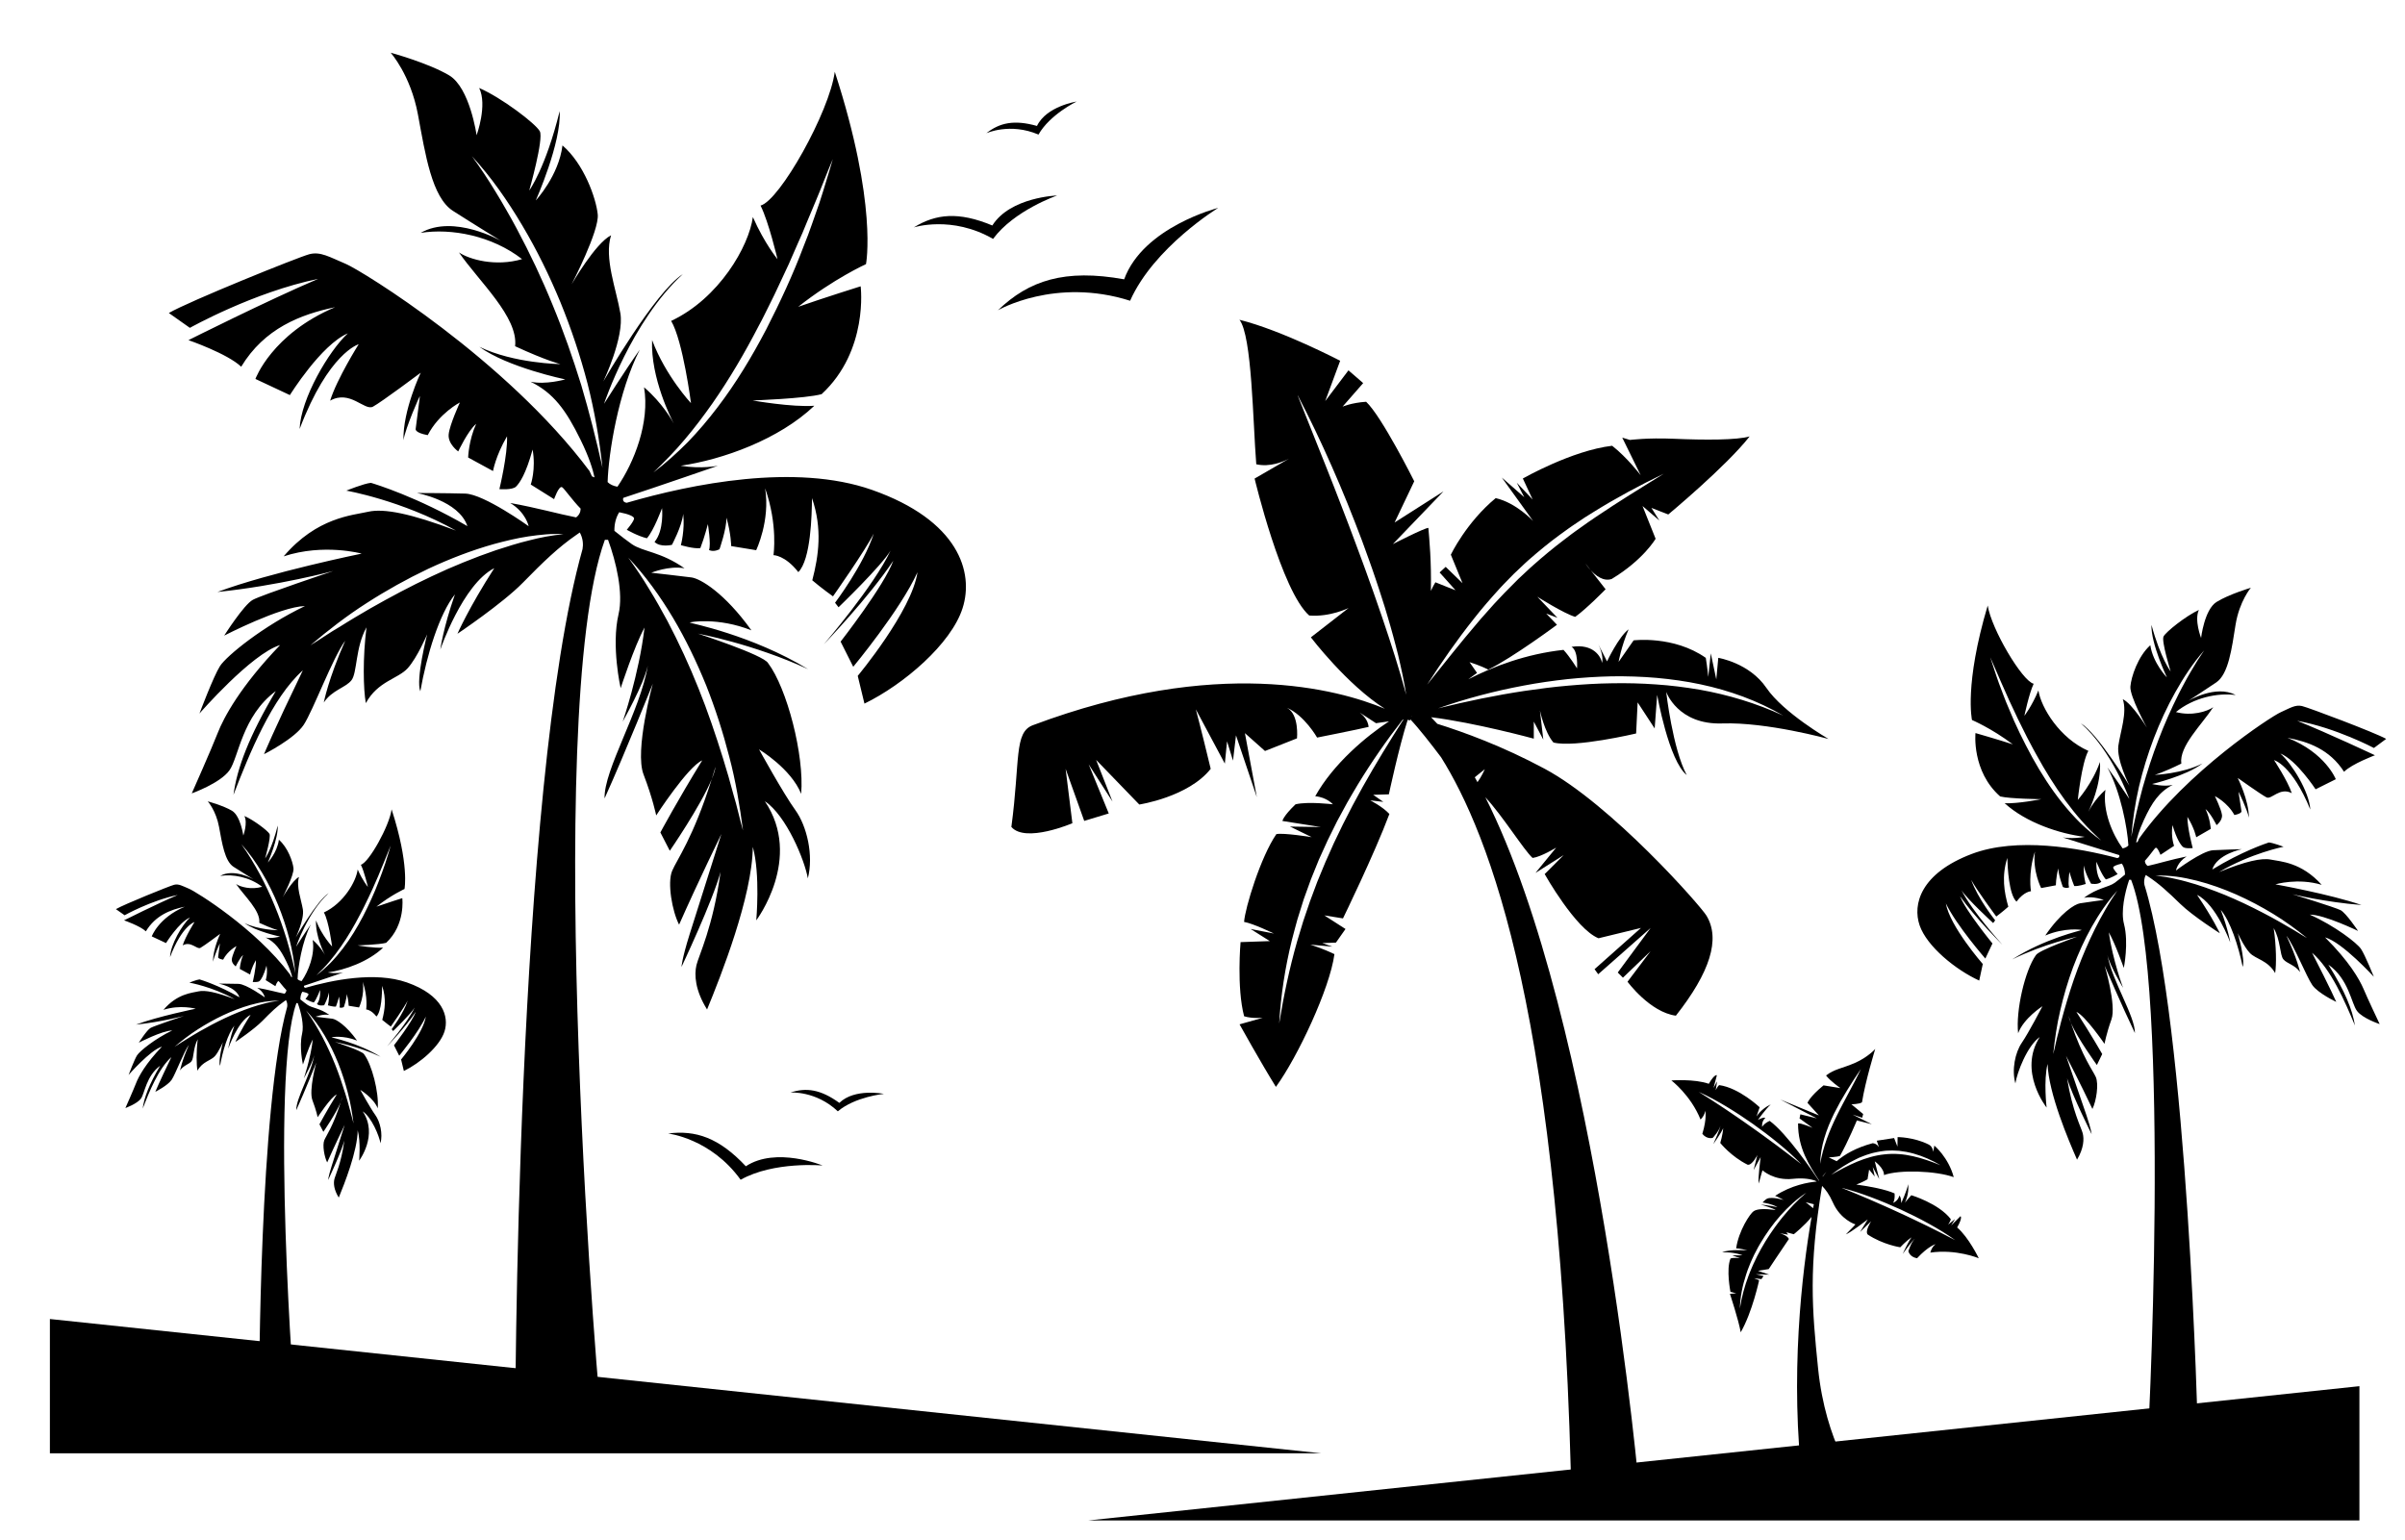 <?xml version="1.0" encoding="utf-8"?>
<!-- Generator: Adobe Illustrator 24.0.0, SVG Export Plug-In . SVG Version: 6.00 Build 0)  -->
<svg version="1.1" id="OBJECTS" xmlns="http://www.w3.org/2000/svg" xmlns:xlink="http://www.w3.org/1999/xlink" x="0px" y="0px"
	 viewBox="0 0 780.89 500" style="enable-background:new 0 0 780.89 500;" xml:space="preserve">
<polygon points="429.03,471.93 16.2,471.93 16.2,428.32 "/>
<polygon points="353.26,493.74 766.09,493.74 766.09,450.13 "/>
<g>
	<path d="M283.1,159.07c-24.88-8.74-58.59-1.92-79.61,4.2c-1.06-0.16-1.34-0.78-1.12-1.59c11.52-3.78,30.74-10.44,30.74-10.44
		s-5.28,1.13-12.1,0c13.62-1.98,31.89-8.51,43.4-19.48c-7.17,0.55-20.05-1.72-20.05-1.72s17.17-0.6,22.42-2.05
		c15.33-14.18,12.67-35.02,12.67-35.02s-11.88,3.72-20.28,6.66c11.56-9.13,22.01-13.86,22.01-13.86s3.88-19.37-10.13-62.46
		c-1.74,13.09-17.86,41.78-24.1,43.45c2.65,5.26,5.5,17.41,5.5,17.41s-4.22-5.11-8-13.69c-1.26,9.49-11,26.44-26.53,33.73
		c3.84,6.48,6.44,26.7,6.44,26.7s-8.24-8.79-12.63-20.48c-0.51,12.39,6.32,25.72,7.06,27.13c0.04,0.08,0.07,0.14,0.07,0.14
		s-0.03-0.06-0.07-0.14c-0.49-0.92-3.72-6.72-9.67-11.8c1.93,11.41-3.23,24.42-8.64,32.29c-1.36-0.23-2.44-0.75-3.19-1.5
		c0.29-9.48,3.49-29.38,10.45-43.02c-5.07,7.18-11.61,17.59-11.61,17.59s8.87-26.81,25.57-42.1c-9.11,5.83-25.8,34.83-25.8,34.83
		s6.85-14.32,5.53-22.12c-1.33-7.8-5.34-17.95-3.02-25.33c-5.13,2.58-12.81,15.93-12.81,15.93s9.03-17.39,8.48-22.72
		c-0.55-5.33-4.51-16.44-11.45-22.39c-1.21,9.87-8.66,17.86-8.66,17.86s8.35-18.74,7.75-28.99c-4.55,18.48-9.88,25.77-9.88,25.77
		s4.76-16.76,3.43-19.24c-1.33-2.47-12.42-10.91-19.69-14.05c2.75,5.53-0.83,15.35-0.83,15.35s-2.18-15.43-8.9-19.44
		s-19.01-7.37-19.01-7.37s6.46,7.18,8.86,20.08c2.4,12.9,4.49,26.88,11.38,31.29c6.89,4.41,15.59,9.74,15.59,9.74
		s-15.32-8.77-26.09-2.6c9.97-1.58,23.15,0.92,32.93,8.52c-8.6,2.54-17.13,0.11-20.49-2.17c6.55,9.5,19.29,20.97,18.23,30.46
		c10.15,4.7,14.72,5.81,14.72,5.81s-15.15-0.21-26.33-5.63c9.15,6.7,27.89,10.59,27.89,10.59s-6.48,1.84-11.28,0.74
		c7.5,3.67,11.54,9.26,16.28,18.93c2.77,5.65,3.93,9.49,4.51,12.15c-0.28-0.08-0.56-0.19-0.84-0.33c-0.25-0.59-0.51-1.18-0.8-1.75
		c-27.08-36.21-73.86-65.03-79.15-67.26c-5.29-2.23-8.2-4.08-11.82-3.13c-3.63,0.95-39.28,15.38-45.61,19.09l6.83,4.82
		c0,0,20.6-11.57,41.66-15.91c-16.26,6.92-42.12,19.9-42.12,19.9s12.62,4.35,17.12,8.63c7.55-12.47,19.26-16.98,30.49-19.33
		c-20.57,8.69-25.87,23.3-25.87,23.3l11.19,5.24c0,0,10.14-16.35,18.82-20.05c-6.21,5.74-15.29,21.24-15.66,31.06
		c9.42-24.78,19.18-27.52,19.18-27.52s-7.06,11.21-9.27,18.32c6.48-3.64,11.17,3.42,13.91,1.95c2.74-1.47,15.5-11.02,15.5-11.02
		s-5.83,12.23-5.6,21.92c0.62-3.93,5.42-14.92,5.33-14.23c-0.09,0.69-1.36,10.52-1.36,10.52s-0.49,1.26,3.91,2.06
		c3.66-7.1,10.45-10.62,10.45-10.62s-3.34,7.22-3.65,10.36c-0.31,3.14,3.1,5.55,3.1,5.55s3.16-6.74,5.83-8.97
		c-2.45,5.39-2.61,10.94-2.61,10.94l8.08,4.4c0,0,0.83-4.93,4.55-11.28c0.25,5.89-2.48,17.15-2.48,17.15s4.21,0.36,5.39-0.81
		c1.18-1.17,3.19-4.02,5.39-12.04c1.14,6.42-0.6,11.36-0.6,11.36l7.58,4.75c0,0,1.55-4.47,2.59-3.89c0.68,0.38,3.34,4.24,6.03,6.97
		c-0.02,1.11-0.46,2.08-1.47,2.84c-5.86-1.14-12.44-3.07-21.41-4.68c5.12,3.08,6,7.54,6,7.54s-14.49-10.42-20.6-10.59
		c-6.11-0.17-15.71-0.19-15.71-0.19s13.62,2.4,16.42,10.76c-16.24-9.45-29.85-13.63-31.33-14.06c-2.28,0.21-7.98,2.53-7.98,2.53
		s17.88,3.09,35.6,12.97c-14.6-5.52-23.39-7.28-28.51-6.11c-5.12,1.17-16.62,1.79-27.44,14.48c13.05-4.28,25.33-0.89,25.33-0.89
		s-29.67,6.07-46.83,12.46c19.87-2.04,37.64-6.82,37.64-6.82s-23.18,7.76-26.14,9.36c-2.95,1.6-9.31,11.63-9.31,11.63
		s18.2-9.42,26.23-9.6c-13.64,6.52-25.49,16.2-27.6,19.5c-2.1,3.3-6.66,15.4-6.66,15.4s16.86-19.41,26.19-22.24
		c-12.88,13.4-18.31,23.51-20.3,28.64c-1.99,5.13-8.39,19.53-8.39,19.53s9.23-3.28,12.23-7.48c3-4.19,4.09-17.63,15.05-25.73
		c-8.73,14.73-12.59,25.04-13.73,33.66c5.13-13.25,12.45-31.41,22.52-40.41c-9.62,19.88-12.61,27.23-12.61,27.23
		s9.88-4.95,12.9-9.55c3.02-4.6,9.39-21.75,13.47-27.31c-5.55,12.54-6.96,20.09-6.96,20.09c2.67-4.05,7.08-4.81,8.98-7.23
		c1.9-2.42,1.24-10.64,4.88-17.19c-1.25,9.95-1.04,20.05-0.21,24.62c3.87-7.15,10.47-7.88,13.59-11.34c3.12-3.46,6.32-11,6.32-11
		s-3.79,14.73-2.22,18.49c2.06-11.69,6.19-25.19,11.24-31.47c-3.85,11-4.75,17.92-4.75,17.92s7.26-21.21,17.52-26.43
		c-8.27,12.85-11.96,21.3-11.96,21.3s14.65-9.83,21.26-16.6c6.61-6.77,11.62-11.56,17.23-15.42c0.45-0.3,0.86-0.59,1.24-0.87
		c1.08,1.93,1.15,3.96,0.89,5.39c0,0,0,0,0,0c-21.94,78.02-21.86,286.39-21.86,286.39s27.53-0.54,28.47-0.02
		c-1.04-1.14-20.14-232.08,0.64-289.38c0.35-0.02,0.7-0.01,1.04,0.01c2.6,7.09,5.02,17.28,3.41,24.11
		c-2.44,10.4,0.68,24.05,0.68,24.05s4.44-13.65,7.75-19.69c-1.82,15.4-7.09,30.56-7.09,30.56s6.92-12.2,8.15-18.19
		c-2.36,14.58-14.34,33.85-14.03,43.12c6.93-15.37,15.65-37.24,15.65-37.24s-5.98,21.72-3,29.46c2.98,7.74,4.11,13.31,4.11,13.31
		S223.29,249,228,246.92c-7.89,12.8-13.58,23.4-13.58,23.4l3.06,5.95c0,0,10.04-14.56,13.63-23.3c0.4-1.28,0.81-2.61,1.22-4
		c-0.14,1.07-0.58,2.45-1.22,4c-6.05,19.18-11.34,26.18-12.87,29.82c-1.63,3.88,0.02,13.18,2.26,17.47
		c5.98-13.54,13.73-29.45,13.73-29.45s-7.76,24.44-10.32,32.6c-2.55,8.16-2.63,10.57-2.63,10.57s10.1-21.34,12.68-30.83
		c-2.45,17.96-7.1,27.14-7.83,30.27c-0.73,3.13-0.46,8.12,3.45,14.39c4.45-10.84,14.69-36.64,14.85-52.8
		c2.48,9.01,1.12,23.86,1.12,23.86s15.27-20.19,2.79-38.69c6.98,4.66,12.94,19.17,13.96,25.05c1.91-7.44-0.27-16.94-4.08-22.2
		c-3.82-5.26-11.77-19.69-11.77-19.69s10.4,6.23,13.68,14.45c1.07-12.52-4.62-34.36-10.75-42.47c-1.53-2.67-22.77-9.56-22.77-9.56
		s17.99,3.31,35.78,11.55c-18.27-11.1-38.25-14.95-38.42-15.13c-0.17-0.19,9.13-1.83,20.01,2.51
		c-8.71-12.16-16.55-16.78-19.45-17.18c-2.9-0.39-13.07-1.53-13.07-1.53s5.8-2.39,10.8-1.43c-7.66-5.41-13.43-5.33-17.09-7.84
		c-1.48-1.02-3.63-2.69-5.68-4.33c-0.04-2.2,0.49-4.36,1.57-6.04c3.14,0.59,4.72,1.37,4.81,1.95c0.13,0.84-2.36,3.74-2.36,3.74
		s3.52,2.04,6.53,2.76c2.16-2.34,4.92-9.78,4.92-9.78s0.73,7.2-2.44,10.97c1.89,1.87,5.65,0.94,5.65,0.94s3.24-6.01,3.66-10.04
		c0.59,5.22-0.76,10.14-0.76,10.14s4.16,1.27,6.32,0.97c1.38-3.55,2.45-7.79,2.45-7.79s1.09,6.55,0.37,8.42
		c1.64,0.75,3.4-0.27,3.4-0.27s2.29-6.49,2.27-10.24c1.49,5.23,1.53,9.22,1.53,9.22l8.11,1.33c0,0,4.61-9.56,2.91-20.09
		c4.21,11.96,2.71,21.7,2.71,21.7s3.75-0.02,8.07,5.51c4.08-4.09,4.38-18.61,4.44-24.03c3.41,9.94,2.18,18.66,0.09,26.69
		c2.89,2.48,6.72,5.21,6.72,5.21s10.6-15.06,13.24-20.39c-3.27,10.19-12.57,22.47-12.57,22.47l1.14,1.46
		c0,0,13.94-13.43,16.89-18.41c-5.38,11.53-21.65,30.41-21.65,30.41s14.63-15.2,22.53-27.11c-2.9,8.07-17.1,26.27-17.1,26.27
		l4.1,8.17c0,0,15.32-18.45,20.86-30.71c-1.81,12.57-19.4,33.66-19.4,33.66l2.18,9.01c12.72-6.19,28.16-19.38,31.86-30.99
		C316.27,185.88,311.35,169,283.1,159.07z M222.33,142.71c3.19-3.75,6.14-7.68,8.97-11.69c5.62-8.06,10.59-16.56,15.1-25.3
		c1.2-2.15,2.23-4.38,3.35-6.58c1.11-2.2,2.19-4.41,3.21-6.65l3.13-6.69l2.96-6.77l1.5-3.38l1.41-3.42l2.86-6.83
		c1.93-4.55,3.64-9.18,5.59-13.74c-0.69,2.38-1.39,4.75-2.13,7.11c-0.74,2.36-1.42,4.75-2.22,7.09c-1.67,4.66-3.18,9.39-5.07,13.97
		c-3.49,9.28-7.69,18.3-12.21,27.14c-4.61,8.8-9.74,17.36-15.79,25.28c-3.01,3.96-6.23,7.77-9.69,11.35
		c-3.52,3.52-7.2,6.87-11.16,9.83C215.71,150,219.18,146.49,222.33,142.71z M218.52,200.62c4.16,7,7.69,14.38,10.76,21.92
		c3,7.57,5.49,15.34,7.51,23.21c2.09,7.86,3.41,15.89,4.46,23.93c-1.14-3.9-1.92-7.87-3.12-11.73l-1.61-5.84l-1.74-5.79
		c-2.4-7.69-4.97-15.32-7.98-22.78c-2.98-7.47-6.35-14.77-10.09-21.89c-1.93-3.52-3.86-7.06-6-10.47c-2.07-3.47-4.34-6.8-6.71-10.09
		C209.57,186.97,214.34,193.63,218.52,200.62z M179.48,99.14c-3.46-8.51-7.39-16.82-11.72-24.92c-1.09-2.02-2.18-4.05-3.35-6.03
		c-1.12-2.01-2.31-3.98-3.51-5.94c-2.38-3.94-4.93-7.78-7.66-11.52c6.28,6.81,11.6,14.49,16.33,22.46
		c4.75,7.98,8.84,16.35,12.39,24.93c3.5,8.6,6.47,17.42,8.8,26.4c2.29,9,3.88,18.15,4.86,27.35c-2.01-9.04-4.27-17.96-6.88-26.78
		C186.02,116.31,182.99,107.63,179.48,99.14z M171.83,175.48c-3.66,0.87-7.24,2.04-10.82,3.19l-5.31,1.9l-5.25,2.06l-5.2,2.19
		l-5.13,2.35c-6.81,3.19-13.45,6.75-20,10.47l-4.88,2.87c-1.63,0.95-3.21,1.98-4.83,2.97c-3.29,1.88-6.35,4.1-9.61,6.06
		c5.78-4.92,11.81-9.58,18.22-13.68c6.4-4.13,13.07-7.84,19.96-11.12c6.91-3.23,14.05-6,21.4-8.07c3.69-1,7.4-1.91,11.18-2.48
		c3.77-0.53,7.59-1,11.39-0.71C179.18,173.81,175.47,174.53,171.83,175.48z"/>
	<path d="M193.34,464.66c0,0,0.03-28.24,2.35,0C195.7,464.69,193.38,464.68,193.34,464.66z"/>
</g>
<g>
	<path d="M696.9,474C696.9,474,696.9,474,696.9,474C696.89,474.01,696.88,474.01,696.9,474z"/>
	<path d="M754.93,304.39c5.58,1.55,15.85,12.81,15.85,12.81s-2.87-7.11-4.17-9.04c-1.29-1.93-8.46-7.5-16.64-11.16
		c4.76-0.01,15.69,5.31,15.69,5.31s-3.91-5.85-5.69-6.76c-1.77-0.91-15.63-5.17-15.63-5.17s10.61,2.58,22.42,3.5
		c-10.27-3.54-27.95-6.71-27.95-6.71s7.23-2.18,15.03,0.16c-6.6-7.37-13.42-7.57-16.48-8.19c-3.05-0.62-8.24,0.55-16.82,4.03
		c10.36-6.12,20.92-8.21,20.92-8.21s-3.41-1.29-4.77-1.39c-0.87,0.28-8.88,2.95-18.38,8.79c1.54-5,9.58-6.61,9.58-6.61
		s-5.69,0.15-9.31,0.34c-3.62,0.19-12.06,6.58-12.06,6.58s0.46-2.66,3.45-4.56c-5.3,1.08-9.17,2.32-12.63,3.08
		c-0.61-0.43-0.88-1-0.91-1.66c1.55-1.66,3.07-3.98,3.47-4.22c0.61-0.36,1.59,2.27,1.59,2.27l4.42-2.92c0,0-1.1-2.91-0.52-6.73
		c1.42,4.72,2.65,6.38,3.37,7.06c0.72,0.68,3.2,0.4,3.2,0.4s-1.78-6.63-1.72-10.13c2.3,3.71,2.86,6.62,2.86,6.62l4.72-2.72
		c0,0-0.17-3.29-1.71-6.45c1.62,1.28,3.59,5.23,3.59,5.23s1.99-1.48,1.76-3.33c-0.23-1.86-2.31-6.09-2.31-6.09s4.08,1.99,6.35,6.14
		c2.6-0.54,2.29-1.28,2.29-1.28s-0.9-5.81-0.96-6.22c-0.06-0.41,2.95,6.04,3.37,8.36c0-5.75-3.64-12.91-3.64-12.91
		s7.7,5.48,9.35,6.31c1.65,0.83,4.32-3.43,8.22-1.36c-1.41-4.18-5.76-10.73-5.76-10.73s5.82,1.48,11.77,16.04
		c-0.36-5.82-5.97-14.87-9.73-18.19c5.2,2.07,11.45,11.62,11.45,11.62l6.56-3.27c0,0-3.35-8.59-15.68-13.44
		c6.69,1.23,13.7,3.74,18.36,11.02c2.61-2.6,10.03-5.36,10.03-5.36s-15.52-7.32-25.26-11.19c12.55,2.27,24.93,8.83,24.93,8.83
		l3.98-2.96c-3.8-2.11-25.16-10.15-27.32-10.66s-3.86,0.63-6.97,2.03s-30.43,19.16-45.96,41.03c-0.16,0.34-0.31,0.7-0.45,1.05
		c-0.16,0.09-0.33,0.15-0.49,0.21c0.3-1.59,0.94-3.88,2.5-7.27c2.67-5.8,4.98-9.18,9.38-11.46c-2.83,0.72-6.7-0.28-6.7-0.28
		s11.05-2.58,16.38-6.68c-6.55,3.37-15.53,3.72-15.53,3.72s2.69-0.73,8.64-3.66c-0.77-5.61,6.62-12.6,10.37-18.32
		c-1.96,1.4-6.98,2.97-12.12,1.58c5.69-4.65,13.47-6.32,19.4-5.53c-6.47-3.5-15.43,1.92-15.43,1.92s5.08-3.29,9.1-6
		c4.02-2.71,5.06-11.03,6.29-18.72c1.24-7.68,4.97-12.04,4.97-12.04s-7.25,2.17-11.17,4.64c-3.92,2.48-4.99,11.66-4.99,11.66
		s-2.27-5.77-0.72-9.09c-4.26,1.97-10.72,7.13-11.47,8.62c-0.75,1.49,2.31,11.36,2.31,11.36s-3.27-4.25-6.23-15.14
		c-0.21,6.08,5.02,17.08,5.02,17.08s-4.53-4.63-5.39-10.47c-4.03,3.63-6.22,10.28-6.47,13.44c-0.25,3.17,5.36,13.35,5.36,13.35
		s-4.74-7.8-7.83-9.26c1.48,4.34-0.75,10.41-1.43,15.06c-0.67,4.65,3.6,13.04,3.6,13.04s-10.31-16.96-15.8-20.28
		c10.12,8.83,15.77,24.6,15.77,24.6s-4.03-6.08-7.14-10.26c4.32,7.98,6.5,19.71,6.82,25.34c-0.43,0.46-1.06,0.79-1.87,0.95
		c-3.33-4.58-6.57-12.22-5.59-19.02c-3.45,3.1-5.28,6.58-5.56,7.14c0.42-0.84,4.27-8.84,3.79-16.19c-2.44,6.99-7.2,12.32-7.2,12.32
		s1.25-12.03,3.43-15.92c-9.31-4.1-15.34-14.01-16.22-19.62c-2.12,5.14-4.55,8.23-4.55,8.23s1.52-7.24,3.01-10.4
		c-3.72-0.9-13.69-17.68-14.92-25.41c-7.68,25.75-5.1,37.18-5.1,37.18s6.27,2.65,13.25,7.9c-5.02-1.63-12.12-3.66-12.12-3.66
		s-1.28,12.4,8.02,20.58c3.13,0.78,13.32,0.89,13.32,0.89s-7.61,1.53-11.87,1.31c6.98,6.34,17.91,9.95,26.01,10.92
		c-4.03,0.77-7.17,0.18-7.17,0.18s11.49,3.67,18.38,5.75c0.14,0.48-0.02,0.85-0.64,0.96c-12.55-3.33-32.64-6.88-47.26-1.34
		c-16.61,6.3-19.28,16.38-16.92,23.21c2.36,6.83,11.71,14.43,19.34,17.91l1.16-5.38c0,0-10.73-12.25-11.99-19.68
		c3.46,7.19,12.82,17.91,12.82,17.91l2.31-4.9c0,0-8.68-10.59-10.52-15.33c4.86,6.95,13.75,15.75,13.75,15.75
		s-9.92-10.96-13.28-17.72c1.82,2.91,10.28,10.67,10.28,10.67l0.65-0.88c0,0-5.69-7.15-7.78-13.14c1.64,3.12,8.14,11.9,8.14,11.9
		s2.23-1.67,3.91-3.19c-1.36-4.74-2.21-9.89-0.33-15.83c0.11,3.21,0.5,11.82,2.98,14.19c2.48-3.34,4.71-3.38,4.71-3.38
		s-1.03-5.75,1.29-12.9c-0.86,6.27,2.01,11.87,2.01,11.87l4.79-0.9c0,0-0.03-2.36,0.78-5.49c0.04,2.22,1.49,6.04,1.49,6.04
		s1.06,0.58,2.02,0.11c-0.46-1.1,0.1-5,0.1-5s0.7,2.5,1.57,4.58c1.28,0.15,3.73-0.67,3.73-0.67s-0.87-2.9-0.59-6
		c0.31,2.38,2.32,5.9,2.32,5.9s2.24,0.49,3.34-0.64c-1.93-2.19-1.6-6.47-1.6-6.47s1.75,4.37,3.06,5.73
		c1.78-0.47,3.83-1.73,3.83-1.73s-1.51-1.68-1.45-2.18c0.04-0.34,0.99-0.83,2.83-1.22c0.66,0.98,1.01,2.25,1.02,3.55
		c-1.19,1-2.44,2.02-3.3,2.65c-2.13,1.55-5.55,1.58-10.02,4.9c2.95-0.64,6.42,0.69,6.42,0.69s-6.02,0.82-7.73,1.1
		c-1.71,0.27-6.3,3.13-11.28,10.47c6.39-2.73,11.93-1.89,11.83-1.78c-0.1,0.11-11.89,2.68-22.56,9.53
		c10.43-5.14,21.05-7.37,21.05-7.37s-12.5,4.39-13.36,6c-3.52,4.9-6.57,17.93-5.76,25.34c1.83-4.92,7.9-8.77,7.9-8.77
		s-4.51,8.67-6.69,11.84c-2.19,3.17-3.34,8.84-2.1,13.22c0.52-3.5,3.84-12.19,7.91-15.06c-7.13,11.15,2.22,22.9,2.22,22.9
		s-1.02-8.78,0.32-14.16c0.33,9.58,6.78,24.73,9.57,31.09c2.23-3.78,2.31-6.74,1.84-8.58c-0.48-1.85-3.37-7.22-5.08-17.84
		c1.67,5.59,7.96,18.1,7.96,18.1s-0.08-1.43-1.71-6.23c-1.63-4.8-6.59-19.18-6.59-19.18s4.83,9.32,8.57,17.26
		c1.27-2.57,2.11-8.11,1.09-10.39c-0.96-2.14-4.2-6.21-8.06-17.5c-0.4-0.91-0.68-1.72-0.78-2.36c0.26,0.82,0.52,1.6,0.78,2.36
		c2.26,5.13,8.42,13.62,8.42,13.62l1.73-3.57c0,0-3.53-6.2-8.39-13.68c2.82,1.16,9.14,10.38,9.14,10.38s0.59-3.32,2.25-7.95
		c1.65-4.63-2.2-17.42-2.2-17.42s5.49,12.84,9.82,21.86c0.05-5.5-7.33-16.75-8.94-25.36c0.81,3.54,5.09,10.67,5.09,10.67
		s-3.34-8.91-4.64-18.02c2.05,3.53,4.88,11.56,4.88,11.56s1.66-8.14,0.06-14.27c-1.05-4.03,0.24-10.1,1.68-14.34
		c0.2-0.02,0.41-0.03,0.62-0.03c13.15,33.68,5.57,187.63,4.97,188.32c0.55-0.32,16.73-8.47,16.73-8.47s-3.22-132.23-17.36-178.18
		c0,0,0,0,0,0c-0.18-0.85-0.17-2.05,0.45-3.21c0.23,0.16,0.47,0.33,0.75,0.5c3.39,2.21,6.43,4.97,10.44,8.89
		c4.01,3.92,12.85,9.54,12.85,9.54s-2.31-4.96-7.4-12.46c6.16,2.95,10.77,15.42,10.77,15.42s-0.63-4.09-3.08-10.56
		c3.08,3.65,5.73,11.59,7.12,18.5c0.87-2.25-1.59-10.93-1.59-10.93s2.01,4.43,3.91,6.43c1.9,2,5.83,2.35,8.22,6.53
		c0.43-2.73,0.4-8.72-0.48-14.6c2.25,3.83,1.98,8.71,3.14,10.12c1.16,1.41,3.79,1.8,5.43,4.16c0,0-0.95-4.46-4.42-11.81
		c2.5,3.24,6.52,13.32,8.38,16c1.85,2.68,7.79,5.48,7.79,5.48s-1.88-4.32-7.87-15.96c6.1,5.19,10.7,15.85,13.94,23.63
		c-0.8-5.09-3.24-11.15-8.63-19.76c6.62,4.65,7.46,12.6,9.3,15.04c1.84,2.44,7.36,4.26,7.36,4.26s-4.01-8.45-5.26-11.46
		C766.12,318.07,762.76,312.15,754.93,304.39z M675.49,267.27c-2.1-2.07-4.06-4.28-5.91-6.59c-3.7-4.61-6.87-9.61-9.73-14.76
		c-2.81-5.18-5.43-10.46-7.63-15.92c-1.19-2.69-2.15-5.47-3.21-8.21c-0.51-1.38-0.95-2.78-1.42-4.17c-0.47-1.39-0.93-2.79-1.37-4.19
		c1.22,2.67,2.31,5.4,3.51,8.07l1.79,4.01l0.89,2.01l0.94,1.98l1.86,3.97l1.95,3.92c0.63,1.32,1.31,2.61,2,3.9
		c0.69,1.28,1.34,2.6,2.08,3.85c2.8,5.12,5.87,10.09,9.32,14.78c1.73,2.34,3.54,4.63,5.49,6.8c1.93,2.19,4.03,4.22,6.2,6.21
		C679.85,271.24,677.62,269.31,675.49,267.27z M683.65,295.3c-1.22,2.05-2.31,4.18-3.41,6.3c-2.11,4.28-4.01,8.66-5.67,13.13
		c-1.67,4.47-3.09,9.03-4.4,13.62l-0.95,3.46l-0.87,3.48c-0.66,2.31-1.06,4.67-1.68,7c0.51-4.78,1.18-9.56,2.3-14.25
		c1.08-4.7,2.45-9.34,4.12-13.87c1.71-4.52,3.69-8.94,6.06-13.15c2.37-4.2,5.11-8.23,8.33-11.8
		C686.12,291.2,684.82,293.21,683.65,295.3z M694.5,255.5c1.26-5.36,2.89-10.63,4.84-15.78c1.98-5.14,4.28-10.16,6.98-14.96
		c2.69-4.8,5.73-9.43,9.36-13.56c-1.56,2.26-3.02,4.57-4.37,6.94c-0.69,1.18-1.36,2.36-2,3.57c-0.66,1.19-1.28,2.41-1.9,3.62
		c-2.45,4.87-4.66,9.86-6.59,14.95c-1.96,5.08-3.63,10.27-5.12,15.52c-1.42,5.27-2.63,10.59-3.69,15.98
		C692.46,266.32,693.28,260.86,694.5,255.5z M743.28,301.15c-0.97-0.56-1.92-1.15-2.9-1.69l-2.93-1.63
		c-3.94-2.11-7.93-4.13-12.01-5.92l-3.07-1.32l-3.11-1.22l-3.14-1.15l-3.17-1.05c-2.14-0.63-4.28-1.27-6.46-1.73
		c-2.17-0.51-4.38-0.89-6.63-1.02c2.25-0.23,4.52-0.01,6.76,0.25c2.25,0.28,4.46,0.77,6.66,1.31c4.39,1.12,8.66,2.66,12.8,4.48
		c4.13,1.84,8.14,3.95,11.99,6.3c3.86,2.34,7.51,5.02,11,7.85C747.1,303.5,745.26,302.22,743.28,301.15z"/>
</g>
<g>
	<path d="M132.13,319.03c-10.3-3.62-24.26-0.79-32.95,1.74c-0.44-0.07-0.56-0.32-0.47-0.66c4.77-1.56,12.73-4.32,12.73-4.32
		s-2.19,0.47-5.01,0c5.64-0.82,13.2-3.52,17.97-8.07c-2.97,0.23-8.3-0.71-8.3-0.71s7.11-0.25,9.28-0.85
		c6.34-5.87,5.24-14.5,5.24-14.5s-4.92,1.54-8.39,2.76c4.78-3.78,9.11-5.74,9.11-5.74s1.61-8.02-4.19-25.86
		c-0.72,5.42-7.39,17.3-9.98,17.99c1.1,2.18,2.28,7.21,2.28,7.21s-1.75-2.12-3.31-5.67c-0.52,3.93-4.56,10.95-10.98,13.96
		c1.59,2.68,2.67,11.05,2.67,11.05s-3.41-3.64-5.23-8.48c-0.21,5.13,2.61,10.65,2.92,11.23c-0.2-0.38-1.54-2.78-4-4.89
		c0.8,4.73-1.34,10.11-3.58,13.37c-0.56-0.1-1.01-0.32-1.32-0.63c0.12-3.92,1.44-12.15,4.32-17.8c-2.1,2.97-4.8,7.28-4.8,7.28
		s3.67-11.1,10.58-17.43c-3.77,2.41-10.68,14.42-10.68,14.42s2.84-5.93,2.29-9.16c-0.55-3.23-2.21-7.43-1.25-10.49
		c-2.13,1.07-5.3,6.59-5.3,6.59s3.74-7.2,3.51-9.41c-0.23-2.21-1.87-6.8-4.74-9.27c-0.5,4.08-3.59,7.39-3.59,7.39s3.46-7.76,3.21-12
		c-1.88,7.65-4.09,10.67-4.09,10.67s1.97-6.94,1.42-7.96c-0.55-1.02-5.14-4.52-8.15-5.82c1.14,2.29-0.35,6.35-0.35,6.35
		s-0.9-6.39-3.68-8.05c-2.78-1.66-7.87-3.05-7.87-3.05s2.68,2.97,3.67,8.31c0.99,5.34,1.86,11.13,4.71,12.95
		c2.85,1.83,6.46,4.03,6.46,4.03s-6.34-3.63-10.8-1.08c4.13-0.65,9.58,0.38,13.63,3.53c-3.56,1.05-7.09,0.05-8.48-0.9
		c2.71,3.93,7.99,8.68,7.55,12.61c4.2,1.94,6.09,2.41,6.09,2.41s-6.27-0.09-10.9-2.33c3.79,2.78,11.54,4.38,11.54,4.38
		s-2.68,0.76-4.67,0.31c3.11,1.52,4.78,3.83,6.74,7.84c1.15,2.35,1.63,3.92,1.86,5.03c-0.12-0.03-0.23-0.08-0.34-0.13
		c-0.1-0.24-0.21-0.49-0.33-0.72c-11.21-14.99-30.58-26.92-32.77-27.84s-3.39-1.69-4.9-1.3c-1.5,0.39-16.26,6.37-18.88,7.9
		l2.83,1.99c0,0,8.53-4.79,17.25-6.59c-6.73,2.86-17.44,8.24-17.44,8.24s5.23,1.8,7.09,3.57c3.12-5.16,7.97-7.03,12.62-8
		c-8.52,3.6-10.71,9.64-10.71,9.64l4.63,2.17c0,0,4.2-6.77,7.79-8.3c-2.57,2.38-6.33,8.79-6.48,12.86
		c3.9-10.26,7.94-11.39,7.94-11.39s-2.92,4.64-3.84,7.58c2.68-1.51,4.62,1.42,5.76,0.81c1.14-0.61,6.42-4.56,6.42-4.56
		s-2.41,5.06-2.32,9.07c0.26-1.63,2.24-6.18,2.21-5.89c-0.04,0.29-0.56,4.36-0.56,4.36s-0.2,0.52,1.62,0.85
		c1.51-2.94,4.33-4.4,4.33-4.4s-1.38,2.99-1.51,4.29c-0.13,1.3,1.28,2.3,1.28,2.3s1.31-2.79,2.41-3.71
		c-1.01,2.23-1.08,4.53-1.08,4.53l3.34,1.82c0,0,0.34-2.04,1.88-4.67c0.1,2.44-1.03,7.1-1.03,7.1s1.74,0.15,2.23-0.34
		c0.49-0.49,1.32-1.66,2.23-4.98c0.47,2.66-0.25,4.7-0.25,4.7l3.14,1.97c0,0,0.64-1.85,1.07-1.61c0.28,0.16,1.38,1.75,2.5,2.88
		c-0.01,0.46-0.19,0.86-0.61,1.17c-2.43-0.47-5.15-1.27-8.87-1.93c2.12,1.28,2.48,3.12,2.48,3.12s-6-4.31-8.53-4.38
		c-2.53-0.07-6.5-0.08-6.5-0.08s5.64,0.99,6.8,4.45c-6.72-3.91-12.36-5.64-12.97-5.82c-0.94,0.09-3.3,1.05-3.3,1.05
		s7.4,1.28,14.74,5.37c-6.05-2.29-9.68-3.01-11.8-2.53c-2.12,0.49-6.88,0.74-11.36,6c5.4-1.77,10.48-0.37,10.48-0.37
		s-12.28,2.51-19.39,5.16c8.23-0.85,15.58-2.82,15.58-2.82s-9.6,3.21-10.82,3.88c-1.22,0.66-3.85,4.81-3.85,4.81
		s7.53-3.9,10.86-3.97c-5.65,2.7-10.55,6.71-11.42,8.07c-0.87,1.37-2.76,6.38-2.76,6.38s6.98-8.03,10.84-9.21
		c-5.33,5.55-7.58,9.73-8.4,11.86c-0.82,2.12-3.47,8.09-3.47,8.09s3.82-1.36,5.06-3.09c1.24-1.74,1.69-7.3,6.23-10.65
		c-3.61,6.1-5.21,10.37-5.68,13.93c2.13-5.48,5.15-13,9.32-16.73c-3.98,8.23-5.22,11.27-5.22,11.27s4.09-2.05,5.34-3.95
		c1.25-1.9,3.89-9.01,5.58-11.31c-2.3,5.19-2.88,8.32-2.88,8.32c1.1-1.67,2.93-1.99,3.72-2.99c0.79-1,0.51-4.4,2.02-7.12
		c-0.52,4.12-0.43,8.3-0.09,10.19c1.6-2.96,4.33-3.26,5.63-4.69c1.29-1.43,2.62-4.55,2.62-4.55s-1.57,6.1-0.92,7.65
		c0.85-4.84,2.56-10.43,4.65-13.03c-1.59,4.55-1.97,7.42-1.97,7.42s3-8.78,7.25-10.94c-3.43,5.32-4.95,8.82-4.95,8.82
		s6.07-4.07,8.8-6.87c2.73-2.8,4.81-4.78,7.13-6.38c0.19-0.12,0.34-0.24,0.5-0.36c0.45,0.8,0.49,1.64,0.38,2.23c0,0,0,0,0,0
		c-9.08,32.3-9.08,124.62-9.08,124.62s11.44,5.41,11.82,5.62c-0.42-0.31-8.34-107.76,0.27-131.49c0.14-0.01,0.29,0,0.43,0.01
		c1.08,2.94,2.08,7.15,1.41,9.98c-1.01,4.3,0.28,9.96,0.28,9.96s1.84-5.65,3.21-8.15c-0.75,6.37-2.93,12.65-2.93,12.65
		s2.87-5.05,3.37-7.53c-0.98,6.04-5.94,14.01-5.81,17.85c2.87-6.36,6.48-15.42,6.48-15.42s-2.47,8.99-1.24,12.2
		c1.23,3.21,1.7,5.51,1.7,5.51s4.25-6.53,6.2-7.4c-3.27,5.3-5.62,9.69-5.62,9.69l1.27,2.46c0,0,4.15-6.03,5.64-9.65
		c0.17-0.53,0.34-1.08,0.5-1.66c-0.06,0.44-0.24,1.01-0.5,1.66c-2.5,7.94-4.69,10.84-5.33,12.35c-0.67,1.61,0.01,5.46,0.93,7.23
		c2.48-5.61,5.68-12.19,5.68-12.19s-3.21,10.12-4.27,13.5c-1.06,3.38-1.09,4.38-1.09,4.38s4.18-8.83,5.25-12.76
		c-1.01,7.44-2.94,11.23-3.24,12.53c-0.3,1.3-0.19,3.36,1.43,5.96c1.84-4.49,6.08-15.17,6.15-21.86c1.03,3.73,0.46,9.88,0.46,9.88
		s6.32-8.36,1.16-16.02c2.89,1.93,5.36,7.94,5.78,10.37c0.79-3.08-0.11-7.01-1.69-9.19c-1.58-2.18-4.87-8.15-4.87-8.15
		s4.3,2.58,5.66,5.98c0.44-5.18-1.91-14.23-4.45-17.58c-0.63-1.1-9.43-3.96-9.43-3.96s7.45,1.37,14.81,4.78
		c-7.56-4.6-15.83-6.19-15.91-6.27c-0.07-0.08,3.78-0.76,8.28,1.04c-3.6-5.03-6.85-6.95-8.05-7.11c-1.2-0.16-5.41-0.63-5.41-0.63
		s2.4-0.99,4.47-0.59c-3.17-2.24-5.56-2.21-7.08-3.25c-0.61-0.42-1.5-1.11-2.34-1.78c-0.02-0.91,0.19-1.81,0.64-2.5
		c1.29,0.24,1.96,0.57,1.99,0.8c0.05,0.35-0.98,1.55-0.98,1.55s1.46,0.85,2.7,1.14c0.89-0.97,2.04-4.05,2.04-4.05
		s0.3,2.98-1.01,4.54c0.78,0.77,2.34,0.39,2.34,0.39s1.34-2.49,1.52-4.16c0.24,2.16-0.31,4.2-0.31,4.2s1.72,0.53,2.61,0.4
		c0.57-1.47,1.01-3.22,1.01-3.22s0.45,2.71,0.15,3.49c0.68,0.31,1.41-0.11,1.41-0.11s0.95-2.69,0.94-4.24
		c0.62,2.16,0.63,3.82,0.63,3.82l3.36,0.55c0,0,1.91-3.96,1.2-8.32c1.74,4.95,1.12,8.98,1.12,8.98s1.55-0.01,3.34,2.28
		c1.69-1.69,1.81-7.7,1.84-9.95c1.41,4.12,0.9,7.72,0.04,11.05c1.2,1.03,2.78,2.16,2.78,2.16s4.39-6.24,5.48-8.44
		c-1.35,4.22-5.2,9.3-5.2,9.3l0.47,0.6c0,0,5.77-5.56,6.99-7.62c-2.23,4.77-8.96,12.59-8.96,12.59s6.06-6.29,9.33-11.22
		c-1.2,3.34-7.08,10.88-7.08,10.88l1.7,3.38c0,0,6.34-7.64,8.64-12.71c-0.75,5.2-8.03,13.94-8.03,13.94l0.9,3.73
		c5.27-2.56,11.66-8.02,13.19-12.83C145.86,330.12,143.83,323.14,132.13,319.03z M106.97,312.25c1.32-1.55,2.54-3.18,3.71-4.84
		c2.33-3.34,4.38-6.86,6.25-10.47c0.5-0.89,0.92-1.81,1.39-2.72c0.46-0.91,0.91-1.82,1.33-2.75l1.3-2.77l1.23-2.8l0.62-1.4
		l0.58-1.42l1.18-2.83c0.8-1.88,1.51-3.8,2.31-5.69c-0.28,0.98-0.58,1.97-0.88,2.94c-0.31,0.98-0.59,1.96-0.92,2.93
		c-0.69,1.93-1.32,3.89-2.1,5.79c-1.45,3.84-3.18,7.57-5.05,11.24c-1.91,3.64-4.03,7.19-6.54,10.47c-1.25,1.64-2.58,3.22-4.01,4.7
		c-1.46,1.46-2.98,2.84-4.62,4.07C104.23,315.27,105.67,313.82,106.97,312.25z M105.39,336.23c1.72,2.9,3.18,5.95,4.45,9.07
		c1.24,3.14,2.27,6.35,3.11,9.61c0.87,3.25,1.41,6.58,1.85,9.91c-0.47-1.62-0.8-3.26-1.29-4.86l-0.67-2.42l-0.72-2.4
		c-1-3.18-2.06-6.34-3.3-9.43c-1.23-3.09-2.63-6.12-4.18-9.06c-0.8-1.46-1.6-2.92-2.48-4.34c-0.86-1.43-1.8-2.82-2.78-4.18
		C101.69,330.57,103.67,333.33,105.39,336.23z M89.23,294.22c-1.43-3.52-3.06-6.96-4.85-10.32c-0.45-0.84-0.9-1.67-1.39-2.5
		c-0.46-0.83-0.96-1.65-1.45-2.46c-0.98-1.63-2.04-3.22-3.17-4.77c2.6,2.82,4.8,6,6.76,9.3c1.97,3.3,3.66,6.77,5.13,10.32
		c1.45,3.56,2.68,7.21,3.65,10.93c0.95,3.72,1.61,7.51,2.01,11.32c-0.83-3.74-1.77-7.44-2.85-11.09
		C91.94,301.32,90.69,297.73,89.23,294.22z M86.07,325.82c-1.52,0.36-3,0.84-4.48,1.32l-2.2,0.79l-2.17,0.85l-2.15,0.91l-2.12,0.97
		c-2.82,1.32-5.57,2.79-8.28,4.34l-2.02,1.19c-0.68,0.39-1.33,0.82-2,1.23c-1.36,0.78-2.63,1.7-3.98,2.51
		c2.39-2.04,4.89-3.97,7.54-5.66c2.65-1.71,5.41-3.25,8.26-4.6c2.86-1.34,5.82-2.48,8.86-3.34c1.53-0.41,3.06-0.79,4.63-1.03
		c1.56-0.22,3.14-0.41,4.72-0.29C89.11,325.12,87.58,325.42,86.07,325.82z"/>
	<path d="M95.95,457.23C95.95,457.23,95.95,457.23,95.95,457.23C95.96,457.24,95.96,457.23,95.95,457.23z"/>
</g>
<path d="M573.54,223.38c-5.53-8.14-15.62-9.76-15.62-9.76l-0.65,7l-1.79-8.46l-0.81,7.65c0,0-0.33-3.25-0.81-6.18
	c-10.41-7.32-23.43-5.69-23.43-5.69l-4.88,7c0,0,0.81-4.88,3.25-10.58c-3.25,2.44-7,10.41-7,10.41l-2.82-5.49
	c0.39,0.79,1.76,3.74,1.2,5.98c-0.33-1.95-2.77-6.35-9.92-5.21c2.28,1.3,1.79,7,1.79,7s-2.28-3.74-4.39-6.02
	c-12.18,1.34-22.72,5.35-30.92,9.56c1.76-1.27,2.84-2.08,2.84-2.08l-2.43-3.49c0,0,3.49,1.06,6.07,2.43
	c8.05-3.95,22.32-14.57,22.32-14.57l-3.49-3.64l3.64,1.37l-6.53-6.83c0,0,8.65,5.47,12.3,6.53c3.64-2.58,9.87-8.96,9.87-8.96
	l-4.84-6.19c-1.05-1.14-1.69-2.16-1.69-2.16l1.69,2.16c1.6,1.74,4.15,3.76,6.81,2.85c10.32-6.22,14.27-13.06,14.27-13.06
	l-4.25-10.63l5.47,4.71l-2.58-4.1l5.47,2.13c0,0,18.83-15.64,26.42-25.35c-4.1,1.21-14.4,1.21-24.75,0.76
	c-8.39-0.36-14.12,0.39-14.12,0.39l-2.49-0.75l5.98,12.2c0,0-4.4-5.77-9.26-9.56c-13.06,1.52-29,10.63-29,10.63l3.19,6.83
	l-5.16-5.47l2.43,4.71l-7.29-6.38l10.17,14.12c0,0-5.47-5.92-12.15-7.44c-9.56,7.89-14.57,18.37-14.57,18.37l3.8,9.26l-5.47-5.31
	l-1.97,1.82l5.16,5.77c0,0-4.4-1.67-6.53-2.58c-0.53,0.87-1.02,1.81-1.47,2.8c0.21-9.62-0.51-16.78-0.81-20.46
	c-1.28,0-11.53,5.26-11.53,5.26l16.45-17.13l-15.89,10.12l6.38-13.39c0,0-10.52-21.04-15.62-25.82c-4.78,0.32-7.65,1.59-7.65,1.59
	l6.69-7.65l-4.78-4.14l-7.54,9.98l4.85-13.09c0,0-18.99-9.92-32.7-13.31c4.09,5.18,4.36,33.28,5.46,46.92
	c4.44,1.01,8.74-0.82,10.67-1.84l1.07-0.62c0,0-0.39,0.26-1.07,0.62l-11.21,6.48c0,0,8.73,36.56,17.73,44.47
	c6.82,0.55,12.82-2.46,12.82-2.46l-12.28,9.55c0,0,11.69,15.38,24,23.18c-15.08-6.3-54.32-17.13-114.27,5.35
	c-6.17,2.31-4.08,11.41-6.98,33.04c4.59,5.31,19.81-1.21,19.81-1.21L346,249.66l6.04,16.91l7.97-2.42l-6.52-15.94l7.73,12.08
	l-5.31-13.53l14.01,14.49c0,0,15.94-2.42,23.19-11.59c-3.14-13.04-4.83-19.32-4.83-19.32l9.42,17.63l0.72-7.25l1.93,6.28l0.97-8.21
	l6.76,20.05l-3.86-20.77l6.52,5.8l10.39-4.11c0,0,0.79-7.78-3.27-9.93c5.74,2.51,9.8,9.68,9.8,9.68s13.27-2.63,16.73-3.47
	c-0.22-2.2-1.74-3.76-2.88-4.65l5.27,3.45c0,0,1.96-0.3,4.24-0.61c-7.26,4.75-18.04,13.68-23.97,24.33
	c3.77,0.33,5.73,2.62,5.73,2.62s-8.03-0.98-12.12,0c-4.1,3.93-4.26,5.41-4.26,5.41l12.45,1.97l-9.99-0.16l7.04,3.44
	c0,0-9.17-1.47-11.47-0.98c-5.08,7.37-10.16,23.92-10.48,28.51c2.95,0.49,9.67,3.77,9.67,3.77l-7.54-1.47l6.23,3.93l-9.5,0.33
	c0,0-1.31,14.74,1.15,24.08c2.62,0.82,6.06,0.49,6.06,0.49l-7.54,2.13c0,0,6.72,12.12,11.8,20.31c7.04-9.67,17.53-31.95,19-43.09
	c-3.6-1.8-7.86-3.11-7.86-3.11l7.21,0.66l-3.28-1.15l4.42-0.16l3.11-4.42l-6.88-4.42l6.06,0.98c0,0,10.16-20.81,15.07-33.91
	c-2.29-2.46-6.23-4.42-6.23-4.42l4.26,0.49l-3.28-2.29l5.08-0.16c0,0,3.24-15.25,6.11-24.21c0.25,0.08,0.49,0.16,0.74,0.23
	c0.04-0.13,0.07-0.25,0.11-0.38c2.85,3.02,6.79,8.07,10,12.34c15.38,24.62,39.54,83.94,42.45,246.73c13.93,0,22.03-7.37,22.03-7.37
	s-13.32-153.49-50.12-226.4c5.63,6.04,12.54,17.21,15.35,19.72c2.8-0.37,7.66-3.36,7.66-3.36l-6.73,8.22l9.16-5.79l-6.17,6.17
	c0,0,10.01,17.84,17.48,20.84c6.1-1.48,13.78-3.35,13.78-3.35l-15.06,13.39l1.18,1.64l17.03-15.03l-10.68,14.47l1.68,1.68l8.97-8.6
	l-7.48,9.91c0,0,7.29,9.91,15.7,11.03c11.03-14.02,14.58-24.86,9.91-32.52c-2-3.27-30.79-35.99-52.51-47.66
	c-13.67-7.35-26.43-11.97-34.85-14.59c-0.67-0.74-1.34-1.46-2.03-2.15c14.34,1.77,33.35,6.96,33.35,6.96v-5.53l3.09,5.86L500,230.7
	c0,0,1.46,7,4.39,10.41c6.83,1.79,26.85-2.93,26.85-2.93l0.49-10.09l5.53,8.46l0.81-10.9c0,0,3.74,21.31,9.6,26.03
	c-4.56-8.46-6.67-27.01-6.67-27.01s3.74,10.74,18.22,10.25s34.49,5.04,34.49,5.04S579.08,231.51,573.54,223.38z M478.47,201.03
	c2.68-3.43,5.55-6.72,8.49-9.95c0.71-0.83,1.51-1.58,2.26-2.37l2.29-2.34l2.38-2.25c0.8-0.74,1.57-1.52,2.4-2.23
	c3.29-2.88,6.66-5.67,10.19-8.24l2.65-1.92c0.88-0.65,1.8-1.23,2.7-1.85l2.71-1.82c0.91-0.6,1.85-1.15,2.77-1.73
	c7.4-4.61,15.06-8.72,22.89-12.49c-7.38,4.59-14.77,9.12-21.93,13.96c-0.89,0.61-1.8,1.2-2.68,1.83l-2.64,1.88
	c-0.87,0.63-1.77,1.23-2.63,1.89l-2.57,1.96c-3.44,2.6-6.75,5.36-9.97,8.22c-0.82,0.69-1.59,1.46-2.38,2.18l-2.36,2.2
	c-1.51,1.53-3.05,3.04-4.55,4.59l-2.22,2.35l-1.11,1.18c-0.37,0.4-0.72,0.81-1.08,1.21l-2.15,2.42c-0.36,0.4-0.73,0.8-1.08,1.21
	l-1.05,1.24c-5.63,6.57-10.98,13.39-16.42,20.17C468.08,214.99,473.06,207.86,478.47,201.03z M446.78,194.69l-1.07-3.06l-1.1-3.05
	l-1.09-3.05l-1.11-3.04c-0.74-2.03-1.48-4.06-2.26-6.08c-1.49-4.06-3.05-8.09-4.6-12.12l-2.34-6.05c-0.81-2.01-1.6-4.02-2.38-6.04
	l-9.62-24.13c4.03,7.68,7.75,15.52,11.25,23.45c0.87,1.98,1.74,3.97,2.58,5.97l2.49,6.01c1.62,4.02,3.2,8.06,4.73,12.12
	c0.76,2.03,1.49,4.07,2.22,6.12c0.73,2.04,1.46,4.08,2.14,6.14l1.03,3.09l1,3.1c0.33,1.03,0.67,2.06,0.99,3.1l0.93,3.12
	c0.63,2.08,1.22,4.17,1.79,6.26c0.58,2.09,1.1,4.2,1.64,6.3c0.99,4.23,1.93,8.47,2.59,12.76c-1.14-4.19-2.36-8.33-3.65-12.46
	c-1.3-4.12-2.64-8.23-4.04-12.32L446.78,194.69z M442.42,255.61l-3.26,5.99c-1.06,2.01-2.07,4.05-3.11,6.07l-2.96,6.14l-2.77,6.22
	l-2.6,6.29l-2.38,6.38l-2.19,6.45l-1.97,6.52c-2.49,8.74-4.38,17.65-5.83,26.68c0.51-9.13,1.93-18.22,4.13-27.13
	c0.56-2.22,1.18-4.43,1.78-6.65l2.06-6.57c0.76-2.16,1.56-4.32,2.34-6.48l2.58-6.38l2.85-6.27c1.02-2.05,2.01-4.13,3.05-6.17
	c1.09-2.02,2.17-4.04,3.28-6.05c1.15-1.98,2.29-3.97,3.48-5.93c4.45-7.31,9.33-14.35,14.59-21.08c0.07-0.01,0.14-0.02,0.21-0.02
	C451.09,240.86,446.59,248.15,442.42,255.61z M482.12,249.78c0,0-1.13,2.53-2.39,4.21c-0.29-0.54-0.59-1.07-0.88-1.59L482.12,249.78
	z M458.2,232.6c0.01-0.03,0.02-0.07,0.03-0.1c0.03,0.04,0.07,0.09,0.1,0.13C458.29,232.62,458.24,232.61,458.2,232.6z
	 M551.79,223.95c-4.68-0.79-9.39-1.39-14.13-1.7c-4.73-0.34-9.48-0.46-14.23-0.37c-4.75,0.06-9.5,0.35-14.24,0.77
	c-4.74,0.4-9.46,1.02-14.18,1.71c-9.42,1.42-18.78,3.37-28.07,5.66c9.04-3.18,18.34-5.63,27.78-7.39c4.72-0.9,9.48-1.57,14.26-2.1
	c4.78-0.5,9.59-0.8,14.4-0.91c4.82-0.06,9.64,0.09,14.44,0.5c4.8,0.44,9.58,1.09,14.3,2.1c9.42,1.99,18.61,5.31,26.88,10.15
	C570.3,228.37,561.14,225.6,551.79,223.95z"/>
<path d="M635.47,398.59c1.89-3.29,1.09-3.66,1.09-3.66l-3.02,3l1.26-2.08l-2.25,1.82c0,0,0.94-1.36,0.83-1.83
	c-4.01-5.11-12.79-7.72-12.79-7.72l-2.1,2.42c0,0,1.43-2.54,1.09-6c-0.41,2.08-2.25,6.14-2.25,6.14s-0.05-2.25-0.65-2.39
	c-0.36,1.72-1.98,2.32-1.98,2.32s0.66-1.08,0.45-3.08c-2.94-1.3-7.74-2.23-12.41-2.87c2.2-0.81,3.64-1.72,3.64-1.72l0.51-3.14
	l1.82,2.24l-0.65-3.08l2.13,3.94l-1.46-5.77c0,0,3.07,2.19,2.99,4.45c5.01-1.83,16.91-1.38,22.65,0.67
	c-1.72-6.43-6.3-10.24-6.3-10.24l-0.37,2.05c0,0-0.09-1.71-1.43-2.38c-4.89-2.46-10.13-2.43-10.13-2.43l-0.05,3.09l-1.08-2.78
	l-5.63,0.86l0.72,2.18c0,0-0.54-1.24-2.05-1.37c-5.49,1.48-9.13,3.65-11.69,5.84l-2.57-1.22c0,0,2.84-0.17,3.63-0.48
	c2.59-4.53,5.49-11.53,5.49-11.53l4.87,1.23l-6.24-3.12l3.11,1.01l0.31-1.2l-3.82-3.17c0,0,2.58-0.02,3.44-0.64
	c1.05-6.75,4.3-17.32,4.3-17.32s-2.4,2.71-6.6,4.53c-4.2,1.83-6.6,1.94-9.37,4.08c1.39,1.84,4.66,4.1,4.66,4.1s-2.45-0.38-5.48-0.89
	c-4.53,3.7-5.21,5.68-5.21,5.68l3.71,4.08l-12.55-5.17l11.87,6.12l-5.34-1.31l-0.27,1.34l4.23,3.05c0,0-3.89-1.67-4.71-1.43
	c-0.04,8,3.64,13.63,6.83,18.53c-0.01,0.04-0.02,0.08-0.03,0.12c-2.04-3.07-10.44-15.42-16.02-19.48c-1.84,0.83-2.44,1.94-2.44,1.94
	s-0.29-1.71,1.02-2.88c-0.42-0.45-2.4,0.63-2.4,0.63s2.59-3.63,4.18-5.03c-3.16,1.43-4.65,3.95-4.65,3.95l1.04-3.03
	c0,0-6.65-6.29-13.09-7.19c-0.46,0.14-1.17,1.63-1.17,1.63l0.45-2.86l-1.16,2.14l1.08-4.12c0,0-0.72-0.5-2.62,2.78
	c-4.64-1.65-12.15-1.09-12.15-1.09s6.27,4.75,9.47,12.7c1.44-1.43,1.52-2.88,1.52-2.88s0.63,2.4-0.94,7.52
	c1.56,1.91,3.39,1.3,3.39,1.3s2.13-2.28,2.45-3.87c0.02,0.78-2.28,5.91-2.28,5.91s2.54-3.54,3.21-5.18c-0.14,2.19-0.95,4.8-0.95,4.8
	s3.52,4.41,8.89,7.07c1.45,0.29,3.16-3.15,3.16-3.15l-1.22,4.88l2.28-4.19c0,0-0.92,6.87-0.63,8.58c0.88-3.34,1.24-4.31,1.24-4.31
	s3.67,3.44,9.85,2.77c3.53-0.38,5.94,0.12,7.36,0.63c-0.04,0-0.06,0-0.06,0s0.17,0.08,0.45,0.25c-2.61,0.24-8.19,1.14-13.52,4.66
	c0.83,0.21,2.78,1.34,2.78,1.34s-3.58-1.15-5.36-0.45c-0.63,0.32-1.48,1.25-1.48,1.25s3.4,0.53,4.83,1.55
	c-1.82-0.5-5.44-0.88-5.44-0.88s4.2,1.24,4.85,1.77c-3.8-0.5-6.01-0.35-7.14,0.39c-1.13,0.74-4.86,6.3-5.68,12.08
	c1.4-0.01,3.62,0.65,3.62,0.65s-5.72-0.44-8.16,0.6c4.35-0.06,6.6,0.99,6.6,0.99l-3.33,0.03l2.51,0.88c0,0-2.1-0.24-3.07,0.14
	c-1.48,3.55-0.02,10.82-0.02,10.82l1.9,0.48l-2.07,0.16c0,0,2.83,8.54,3.5,12.49c3.79-6.57,5.98-16.9,5.98-16.9l-1.63-0.65
	l2.38,0.29l0.69-1.02l-2.51-0.57l4.32,0.13l-3.61-1.24l3.48-0.57c0,0,3.83-5.81,6.55-9.77c-0.49-1.21-2.98-1.87-2.98-1.87l2.71,0.47
	l-0.55-0.79l2.4,0.65c0,0,3.51-2.77,5.79-5.65c-3.09,17.72-7.21,52.01-2.79,87.88c6.34,1.41,17.61-1.41,17.61-1.41
	s-10.26-12.97-12.72-37.27c-1.97-19.36-3.12-32.53,1.3-59.24c1.06,1.07,2.35,2.76,3.5,5.37c2.52,5.69,7.33,7.13,7.33,7.13
	s-0.66,0.8-3.11,3.24c1.62-0.61,7.1-4.85,7.1-4.85l-2.48,4.07l3.61-3.5c0,0-2.12,3.21-1.14,4.32c4.99,3.32,10.57,4.15,10.57,4.15
	s1.85-2.01,3.67-3.23c-1.08,1.4-2.87,5.37-2.87,5.37s3.28-4.55,3.97-4.93c-1.22,1.08-2.13,4.06-2.13,4.06s0.39,1.89,2.82,2.29
	c3.64-3.93,6.03-4.59,6.03-4.59s-1.22,0.79-1.73,2.76c8.48-1.22,15.74,1.83,15.74,1.83S639.22,401.78,635.47,398.59z M591.85,382.08
	c-0.02-0.04-0.03-0.07-0.05-0.09c0.38-0.51,0.79-0.99,1.21-1.43C592.58,381.1,592.2,381.61,591.85,382.08z M603.68,375.93l1.12-0.44
	c0.37-0.14,0.74-0.3,1.12-0.43l1.15-0.36c0.39-0.11,0.76-0.25,1.16-0.33l1.18-0.26c0.78-0.2,1.59-0.26,2.38-0.38
	c0.2-0.02,0.4-0.06,0.6-0.07l0.6-0.02l1.21-0.04c0.4-0.02,0.8,0.03,1.21,0.04l1.21,0.06c0.8,0.12,1.6,0.21,2.38,0.35
	c0.78,0.18,1.57,0.32,2.34,0.55c3.08,0.86,6,2.18,8.73,3.78c-2.93-1.18-5.9-2.25-8.94-2.93c-3.03-0.69-6.15-0.95-9.22-0.6
	c-3.07,0.31-6.07,1.2-8.95,2.39c-2.88,1.2-5.65,2.7-8.4,4.26c2.49-1.94,5.17-3.67,8.05-5.05
	C602.96,376.28,603.31,376.1,603.68,375.93z M592.35,369.57c0.21-0.68,0.41-1.36,0.65-2.03c0.25-0.66,0.48-1.34,0.75-2
	c0.27-0.66,0.55-1.31,0.84-1.96c0.3-0.64,0.59-1.29,0.9-1.93c0.64-1.27,1.3-2.52,1.98-3.76c0.7-1.23,1.41-2.45,2.15-3.65
	c1.47-2.41,3.01-4.77,4.6-7.11c-1.19,2.57-2.52,5.06-3.85,7.54l-1.98,3.72l-0.97,1.86c-0.32,0.62-0.62,1.25-0.94,1.88
	c-0.32,0.62-0.61,1.26-0.91,1.89c-0.3,0.63-0.56,1.28-0.86,1.91c-0.28,0.64-0.54,1.29-0.81,1.93l-0.74,1.96
	c-0.94,2.63-1.67,5.33-2.17,8.12C591.04,375.12,591.55,372.29,592.35,369.57z M576.76,371.85c-1.37-1-2.73-2.02-4.11-3.01
	l-2.06-1.49l-2.08-1.47l-2.08-1.47l-2.09-1.45c-1.39-0.97-2.8-1.91-4.21-2.86c-2.82-1.89-5.67-3.73-8.56-5.53
	c3.11,1.39,6.11,3.04,9.03,4.8c1.47,0.87,2.9,1.8,4.33,2.72c1.42,0.94,2.83,1.9,4.23,2.88c2.78,1.98,5.5,4.03,8.14,6.19
	c2.63,2.16,5.2,4.42,7.57,6.87C582.18,375.93,579.48,373.88,576.76,371.85z M578.8,395.24c-0.6,0.7-1.13,1.45-1.7,2.18
	c-0.57,0.72-1.08,1.49-1.61,2.24c-0.54,0.74-1.03,1.52-1.53,2.29c-0.24,0.39-0.51,0.77-0.74,1.16l-0.69,1.19
	c-0.23,0.4-0.47,0.79-0.7,1.19l-0.65,1.22l-0.65,1.22l-0.59,1.24c-0.4,0.83-0.81,1.65-1.15,2.51l-0.53,1.27
	c-0.19,0.42-0.35,0.85-0.5,1.28c-1.3,3.44-2.27,7.01-2.83,10.68c0.09-3.72,0.84-7.42,2.01-10.97c0.25-0.9,0.62-1.76,0.95-2.64
	c0.32-0.88,0.71-1.73,1.09-2.58c0.19-0.43,0.38-0.85,0.59-1.27l0.65-1.24l0.65-1.24c0.23-0.41,0.47-0.81,0.7-1.21
	c1.9-3.22,4.08-6.27,6.56-9.07c2.48-2.78,5.24-5.35,8.37-7.36C583.66,389.7,581.13,392.39,578.8,395.24z M586.29,390.4l2.65,0.65
	c-0.08,0.41-0.16,0.84-0.24,1.28C587.47,391.27,586.29,390.4,586.29,390.4z M625.75,398.1c-1.53-0.74-3.05-1.49-4.59-2.21l-2.3-1.09
	l-2.31-1.06l-2.31-1.06l-2.32-1.04c-1.55-0.7-3.11-1.36-4.66-2.05c-3.03-1.3-6.08-2.57-9.15-3.8c0.03,0,0.06-0.01,0.1-0.01
	c3.18,0.81,6.3,1.86,9.38,3.01c3.19,1.19,6.33,2.52,9.44,3.93c1.54,0.72,3.08,1.45,4.61,2.21c1.52,0.78,3.04,1.55,4.53,2.38
	c2.98,1.65,5.91,3.41,8.68,5.41C631.82,401.13,628.79,399.6,625.75,398.1z"/>
<path d="M324.03,100.75c0,0,18.56-10.82,42.91-3.09c7.73-17.4,28.61-30.16,28.61-30.16s-24.36,6.19-30.54,23.2
	C345.68,87.22,334.09,91.08,324.03,100.75z"/>
<path d="M256.65,354.78c0,0,8.24-0.65,15.39,6.1c5.59-4.74,14.95-5.67,14.95-5.67s-9.47-1.93-14.46,2.93
	C266.41,353.71,261.75,353.11,256.65,354.78z"/>
<path d="M216.91,368.08c0,0,13.87,1.55,23.57,15.02c10.78-6.07,26.61-4.63,26.61-4.63s-15.1-6.22-24.92,0.25
	C233.44,369.42,225.9,366.94,216.91,368.08z"/>
<path d="M296.7,73.84c0,0,12.36-3.99,25.74,3.74c6.82-9.27,20.81-14.1,20.81-14.1s-15.19,0.49-21.05,9.74
	C311.24,68.65,303.89,69.43,296.7,73.84z"/>
<path d="M320.25,43.27c0,0,7.69-3.53,16.94,0.43c3.7-6.52,12.37-10.72,12.37-10.72s-9.78,1.49-12.86,7.92
	C329.26,38.8,324.56,39.87,320.25,43.27z"/>
</svg>
